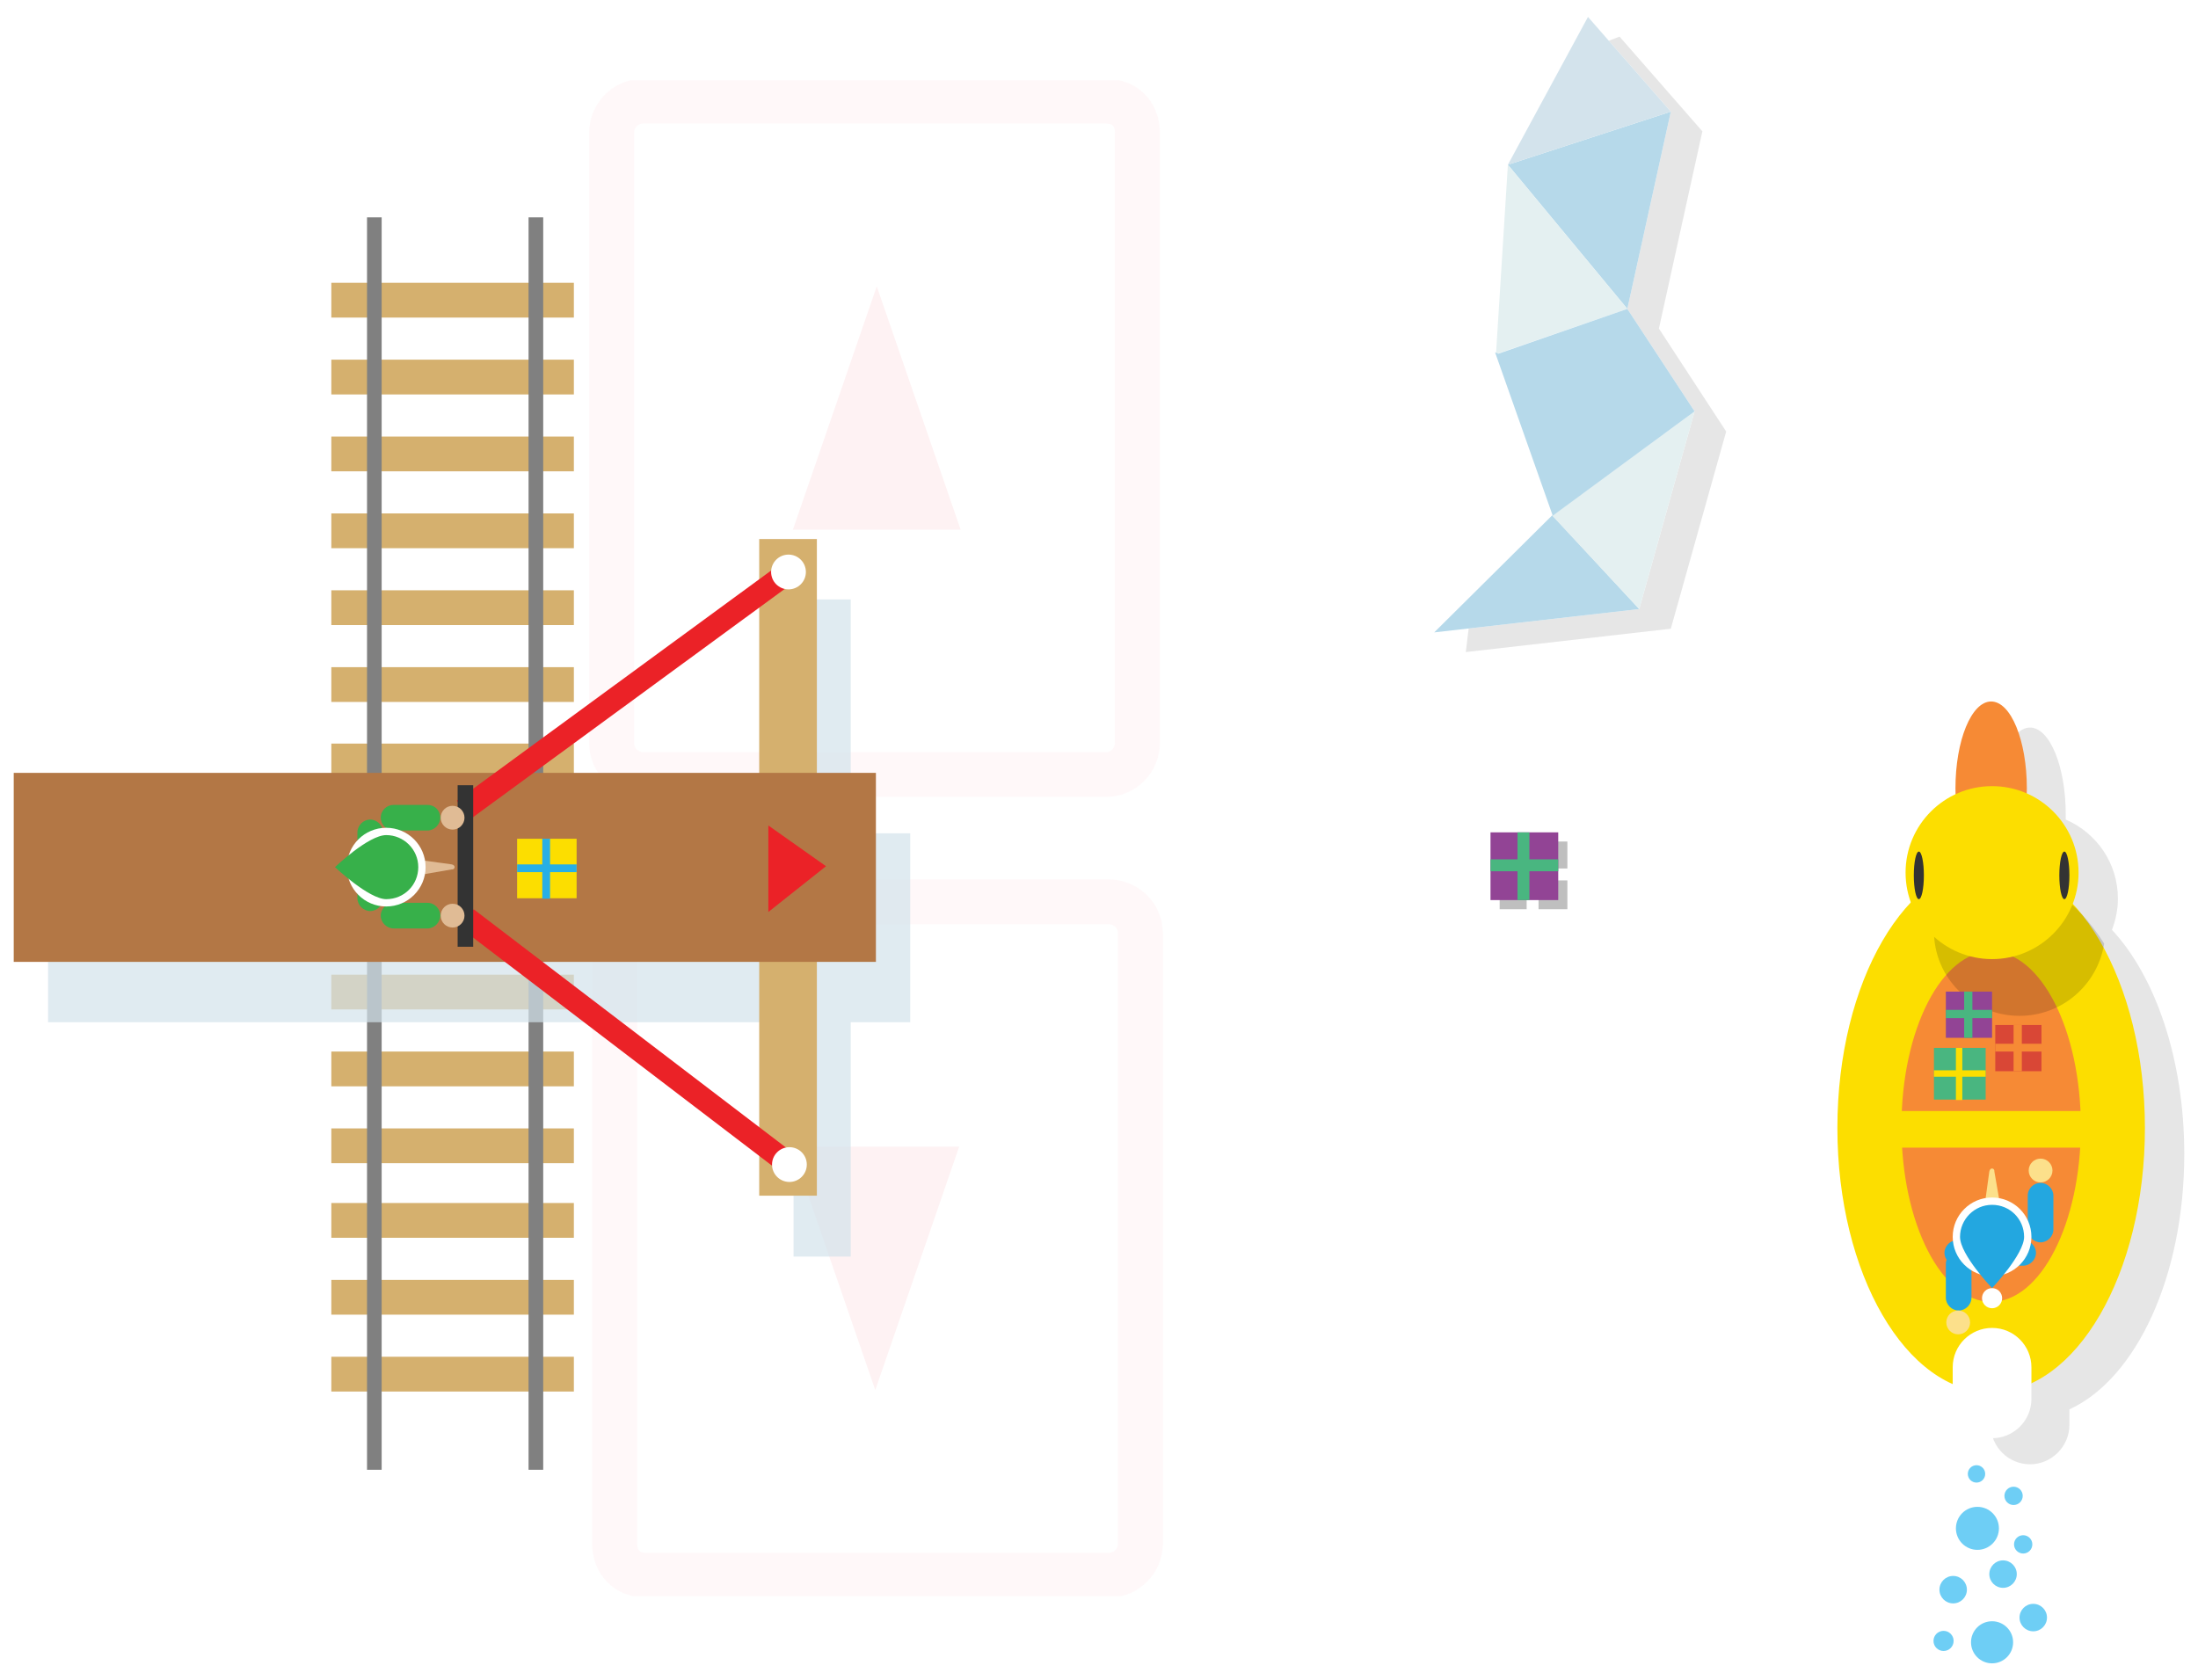 <svg id="Layer_1" xmlns="http://www.w3.org/2000/svg" xmlns:xlink="http://www.w3.org/1999/xlink" width="480.3" height="367.1" viewBox="0 0 480.3 367.1"><style>.st0{opacity:.51;fill:none;stroke:#fef2f3;stroke-width:3;stroke-miterlimit:10;enable-background:new}.st1{fill:#fef2f3}.st2{fill:#d5b06e}.st3{fill:gray}.st4{opacity:.7;fill:#d3e3ec;enable-background:new}.st5{fill:#b37745}.st6{fill:none;stroke:#eb2227;stroke-width:5;stroke-miterlimit:10}.st7{fill:#fcde00}.st8{fill:#28afe5}.st9{fill:#fff}.st10{fill:#333}.st11{fill:#37b04a}.st12{fill:#e0bb95}.st13{fill:#eb2227}.st14{opacity:.1;fill:#010101;enable-background:new}.st15{fill:#b6d9ea}.st16{fill:#d3e3ec}.st17{fill:#e4f0f1}.st18{fill:#f68a35}.st19{fill:#6ecef5}.st20{opacity:.15;enable-background:new}.st21{fill:#23a7e0}.st22{fill:#fce08b}.st23{fill:#49b680}.st24{fill:#d94736}.st25{fill:#924495}.st26{opacity:.25;fill:#010101;enable-background:new}</style><symbol id="a" viewBox="-24.1 -19 48.1 38.1"><path class="st0" d="M20.5-17.5h-40.9c-1.1 0-2.1.9-2.1 2.1v30.9c0 1.1.9 2.1 2.1 2.1h40.9c1.1 0 2.1-.9 2.1-2.1v-30.9c0-1.3-.9-2.1-2.1-2.1z"/><path class="st1" d="M-6.1 5.5L10.2-.1-6.1-5.7V5.5z"/></symbol><use xlink:href="#a" width="48.1" height="38.1" x="-24.1" y="-19" transform="matrix(0 -3.263 -3.273 0 191.261 95.851)" overflow="visible"/><use xlink:href="#a" width="48.1" height="38.1" x="-24.1" y="-19" transform="matrix(0 3.263 3.273 0 191.59 270.496)" overflow="visible"/><path class="st2" d="M72.4 61.8h53v7.6h-53v-7.6zm0 16.8h53v7.6h-53v-7.6zm0 16.8h53v7.6h-53v-7.6zm0 16.8h53v7.6h-53v-7.6zm0 16.8h53v7.6h-53V129zm0 16.8h53v7.6h-53v-7.6zm0 16.7h53v7.6h-53v-7.6zm0 16.8h53v7.6h-53v-7.6zm0 16.9h53v7.6h-53v-7.6zm0 16.8h53v7.6h-53V213zm0 16.8h53v7.6h-53v-7.6zm0 16.8h53v7.6h-53v-7.6zm0 16.3h53v7.6h-53v-7.6zm0 16.8h53v7.6h-53v-7.6zm0 16.8h53v7.6h-53v-7.6z"/><path class="st3" d="M80.2 47.5h3.2v273.7h-3.2V47.5zm35.3 0h3.2v273.7h-3.2V47.5z"/><path class="st4" d="M198.9 182.1h-13V131h-12.5v51.1H10.5v41.3h162.9v51.2h12.5v-51.2h13v-41.3z"/><path class="st2" d="M165.9 117.8h12.6v143.5h-12.6V117.8z"/><path class="st5" d="M3 168.9h188.4v41.3H3v-41.3z"/><path class="st6" d="M172.3 125l-71 52"/><path class="st7" d="M113 183.3h13v13h-13v-13z"/><path class="st8" d="M120.2 190.6h5.8v-1.7h-5.8v-5.6h-1.7v5.6H113v1.7h5.5v5.8h1.7v-5.8z"/><circle class="st9" cx="172.3" cy="125" r="3.8"/><path class="st6" d="M172.5 254.5L102 200.7"/><circle class="st9" cx="172.5" cy="254.5" r="3.8"/><path class="st10" d="M100 171.6h3.4v35.3H100v-35.3z"/><path class="st11" d="M80.9 199.1c-1.5 0-2.8-1.3-2.8-2.8v-14.4c0-1.5 1.3-2.8 2.8-2.8s2.8 1.3 2.8 2.8v14.4c0 1.5-1.3 2.8-2.8 2.8zm15.3-20.4c0 1.5-1.3 2.8-2.8 2.8H86c-1.5 0-2.8-1.3-2.8-2.8 0-1.6 1.3-2.8 2.8-2.8h7.4c1.6 0 2.8 1.2 2.8 2.8zm0 21.4c0 1.5-1.3 2.8-2.8 2.8H86c-1.5 0-2.8-1.3-2.8-2.8s1.3-2.8 2.8-2.8h7.4c1.6 0 2.8 1.3 2.8 2.8z"/><circle class="st12" cx="98.9" cy="178.7" r="2.6"/><circle class="st12" cx="98.9" cy="200.1" r="2.6"/><path class="st12" d="M91.2 191.3l7.5-1.3c.7.1 1-.9 0-1.1l-8-1.1.5 3.5z"/><circle class="st9" cx="84.4" cy="189.5" r="8.6"/><path class="st11" d="M84.4 196.5c-3.8 0-11.2-7-11.2-7s7.3-7 11.2-7c3.8 0 7 3.1 7 7s-3.1 7-7 7z"/><path class="st13" d="M167.9 180.4v18.9l12.6-10-12.6-8.9z"/><path class="st14" d="M477.3 252.2c0-20.7-6.3-38.8-15.8-49 .8-2.1 1.3-4.4 1.3-6.8 0-7.8-4.7-14.4-11.4-17.3V178c0-10.5-3.5-19-7.8-19s-7.8 8.5-7.8 19v1.3c-6.4 3-10.9 9.5-10.9 17.1 0 2.3.4 4.4 1.1 6.4-9.7 10.1-16.2 28.5-16.2 49.4 0 26.9 10.7 49.6 25.2 56v3.2c0 4.8 3.9 8.6 8.6 8.6s8.6-3.9 8.6-8.6V308c14.6-6.7 25.1-29.1 25.1-55.8zM313.4 23.5l-13 54.4 24.2 29.3-4.3 35.3 44.8-5.1 12.1-43.1-14.7-22.5 9.5-43.1L353.9 8l-40.5 15.5z"/><path class="st9" d="M306.5 19.2l-13 54.4 24.2 29.3-4.3 35.3 44.8-5.1 12.1-43.2-14.7-22.4 9.5-43.1L347 3.7l-40.5 15.5z"/><path class="st15" d="M358.2 133.1l-44.8 5.1 25.8-25.6 19 20.5zm6.9-108.7l-9.5 43.1L329.5 36l35.6-11.6"/><path class="st16" d="M365.1 24.4L347 3.7 329.5 36l35.6-11.6z"/><path class="st17" d="M329.5 36l-2.6 41.4 28.7-9.9L329.5 36"/><ellipse class="st7" cx="435.1" cy="246.5" rx="33.6" ry="57.8"/><ellipse class="st18" cx="435.1" cy="246.2" rx="19.6" ry="38.3"/><path class="st9" d="M443.9 305.7c0 4.8-3.9 8.6-8.6 8.6-4.8 0-8.6-3.9-8.6-8.6v-6.9c0-4.8 3.9-8.6 8.6-8.6 4.8 0 8.6 3.9 8.6 8.6v6.9z"/><circle class="st19" cx="431.9" cy="322.1" r="1.9"/><circle class="st19" cx="432.1" cy="334" r="4.7"/><circle class="st19" cx="426.8" cy="347.4" r="3"/><circle class="st19" cx="437.7" cy="344" r="3"/><circle class="st19" cx="440" cy="326.9" r="2"/><circle class="st19" cx="442.1" cy="337.5" r="2"/><circle class="st19" cx="444.3" cy="353.5" r="3"/><circle class="st19" cx="435.3" cy="358.9" r="4.6"/><circle class="st19" cx="424.7" cy="358.6" r="2.2"/><ellipse class="st18" cx="435.1" cy="172.3" rx="7.8" ry="19"/><path class="st20" d="M441.3 222c9.4 0 17.1-6.9 18.5-15.8-6-9.4-13.9-15.2-22.6-15.2-4.6 0-8.9 1.6-12.9 4.5-1.1 2.4-1.7 5-1.7 7.8-.1 10.3 8.3 18.7 18.7 18.7z"/><circle class="st7" cx="435.3" cy="190.7" r="18.9"/><ellipse class="st10" cx="419.3" cy="191.3" rx="1.1" ry="5.2"/><ellipse class="st10" cx="451.1" cy="191.3" rx="1.1" ry="5.2"/><path class="st21" d="M444.9 273.8c0 1.5-1.3 2.8-2.8 2.8h-14.4c-1.5 0-2.8-1.3-2.8-2.8s1.3-2.8 2.8-2.8h14.4c1.5 0 2.8 1.3 2.8 2.8zM428 286.4c-1.5 0-2.8-1.3-2.8-2.8v-7.4c0-1.5 1.3-2.8 2.8-2.8 1.6 0 2.8 1.3 2.8 2.8v7.4c0 1.5-1.3 2.8-2.8 2.8zm17.9-27.9c1.5 0 2.8 1.3 2.8 2.8v7.4c0 1.5-1.3 2.8-2.8 2.8s-2.8-1.3-2.8-2.8v-7.4c0-1.6 1.3-2.8 2.8-2.8z"/><circle class="st22" cx="427.9" cy="289" r="2.6"/><circle class="st22" cx="445.9" cy="255.8" r="2.6"/><path class="st22" d="M437.1 263.5l-1.3-7.5c.1-.7-.9-1-1.1 0l-1.1 8 3.5-.5z"/><circle class="st9" cx="435.3" cy="270.3" r="8.6"/><circle class="st9" cx="435.3" cy="283.7" r="2.2"/><path class="st21" d="M442.3 270.3c0 3.8-7 11.2-7 11.2s-7-7.3-7-11.2c0-3.8 3.1-7 7-7s7 3.1 7 7z"/><path class="st7" d="M407.5 242.8h54v8h-54v-8z"/><path class="st23" d="M422.6 229h11.3v11.3h-11.3V229z"/><path class="st7" d="M428.8 235.3h5.1v-1.4h-5.1V229h-1.4v4.9h-4.8v1.4h4.8v5.1h1.4v-5.1z"/><path class="st24" d="M436 224h10.1v10.1H436V224z"/><path class="st18" d="M441.8 229.8h4.3v-1.7h-4.3V224H440v4.1h-4v1.7h4v4.3h1.8v-4.3z"/><path class="st25" d="M425.2 216.7h10.1v10.1h-10.1v-10.1z"/><path class="st23" d="M431 222.5h4.3v-1.8H431v-4h-1.8v4h-4v1.8h4v4.3h1.8v-4.3z"/><path class="st17" d="M370.3 89.9l-12.1 43.2-19-20.4 31.1-22.8z"/><path class="st15" d="M370.3 89.9l-14.7-22.4-28.2 9.8-.7-.3 12.6 35.7 31-22.8z"/><path class="st26" d="M327.7 183.9h14.8v14.8h-14.8v-14.8zm8.5 8.5h6.3v-2.6h-6.3v-5.9h-2.6v5.9h-5.9v2.6h5.9v6.3h2.6v-6.3z"/><path class="st25" d="M325.7 181.9h14.8v14.8h-14.8v-14.8z"/><path class="st23" d="M334.2 190.4h6.3v-2.6h-6.3v-5.9h-2.6v5.9h-5.9v2.6h5.9v6.3h2.6v-6.3z"/></svg>